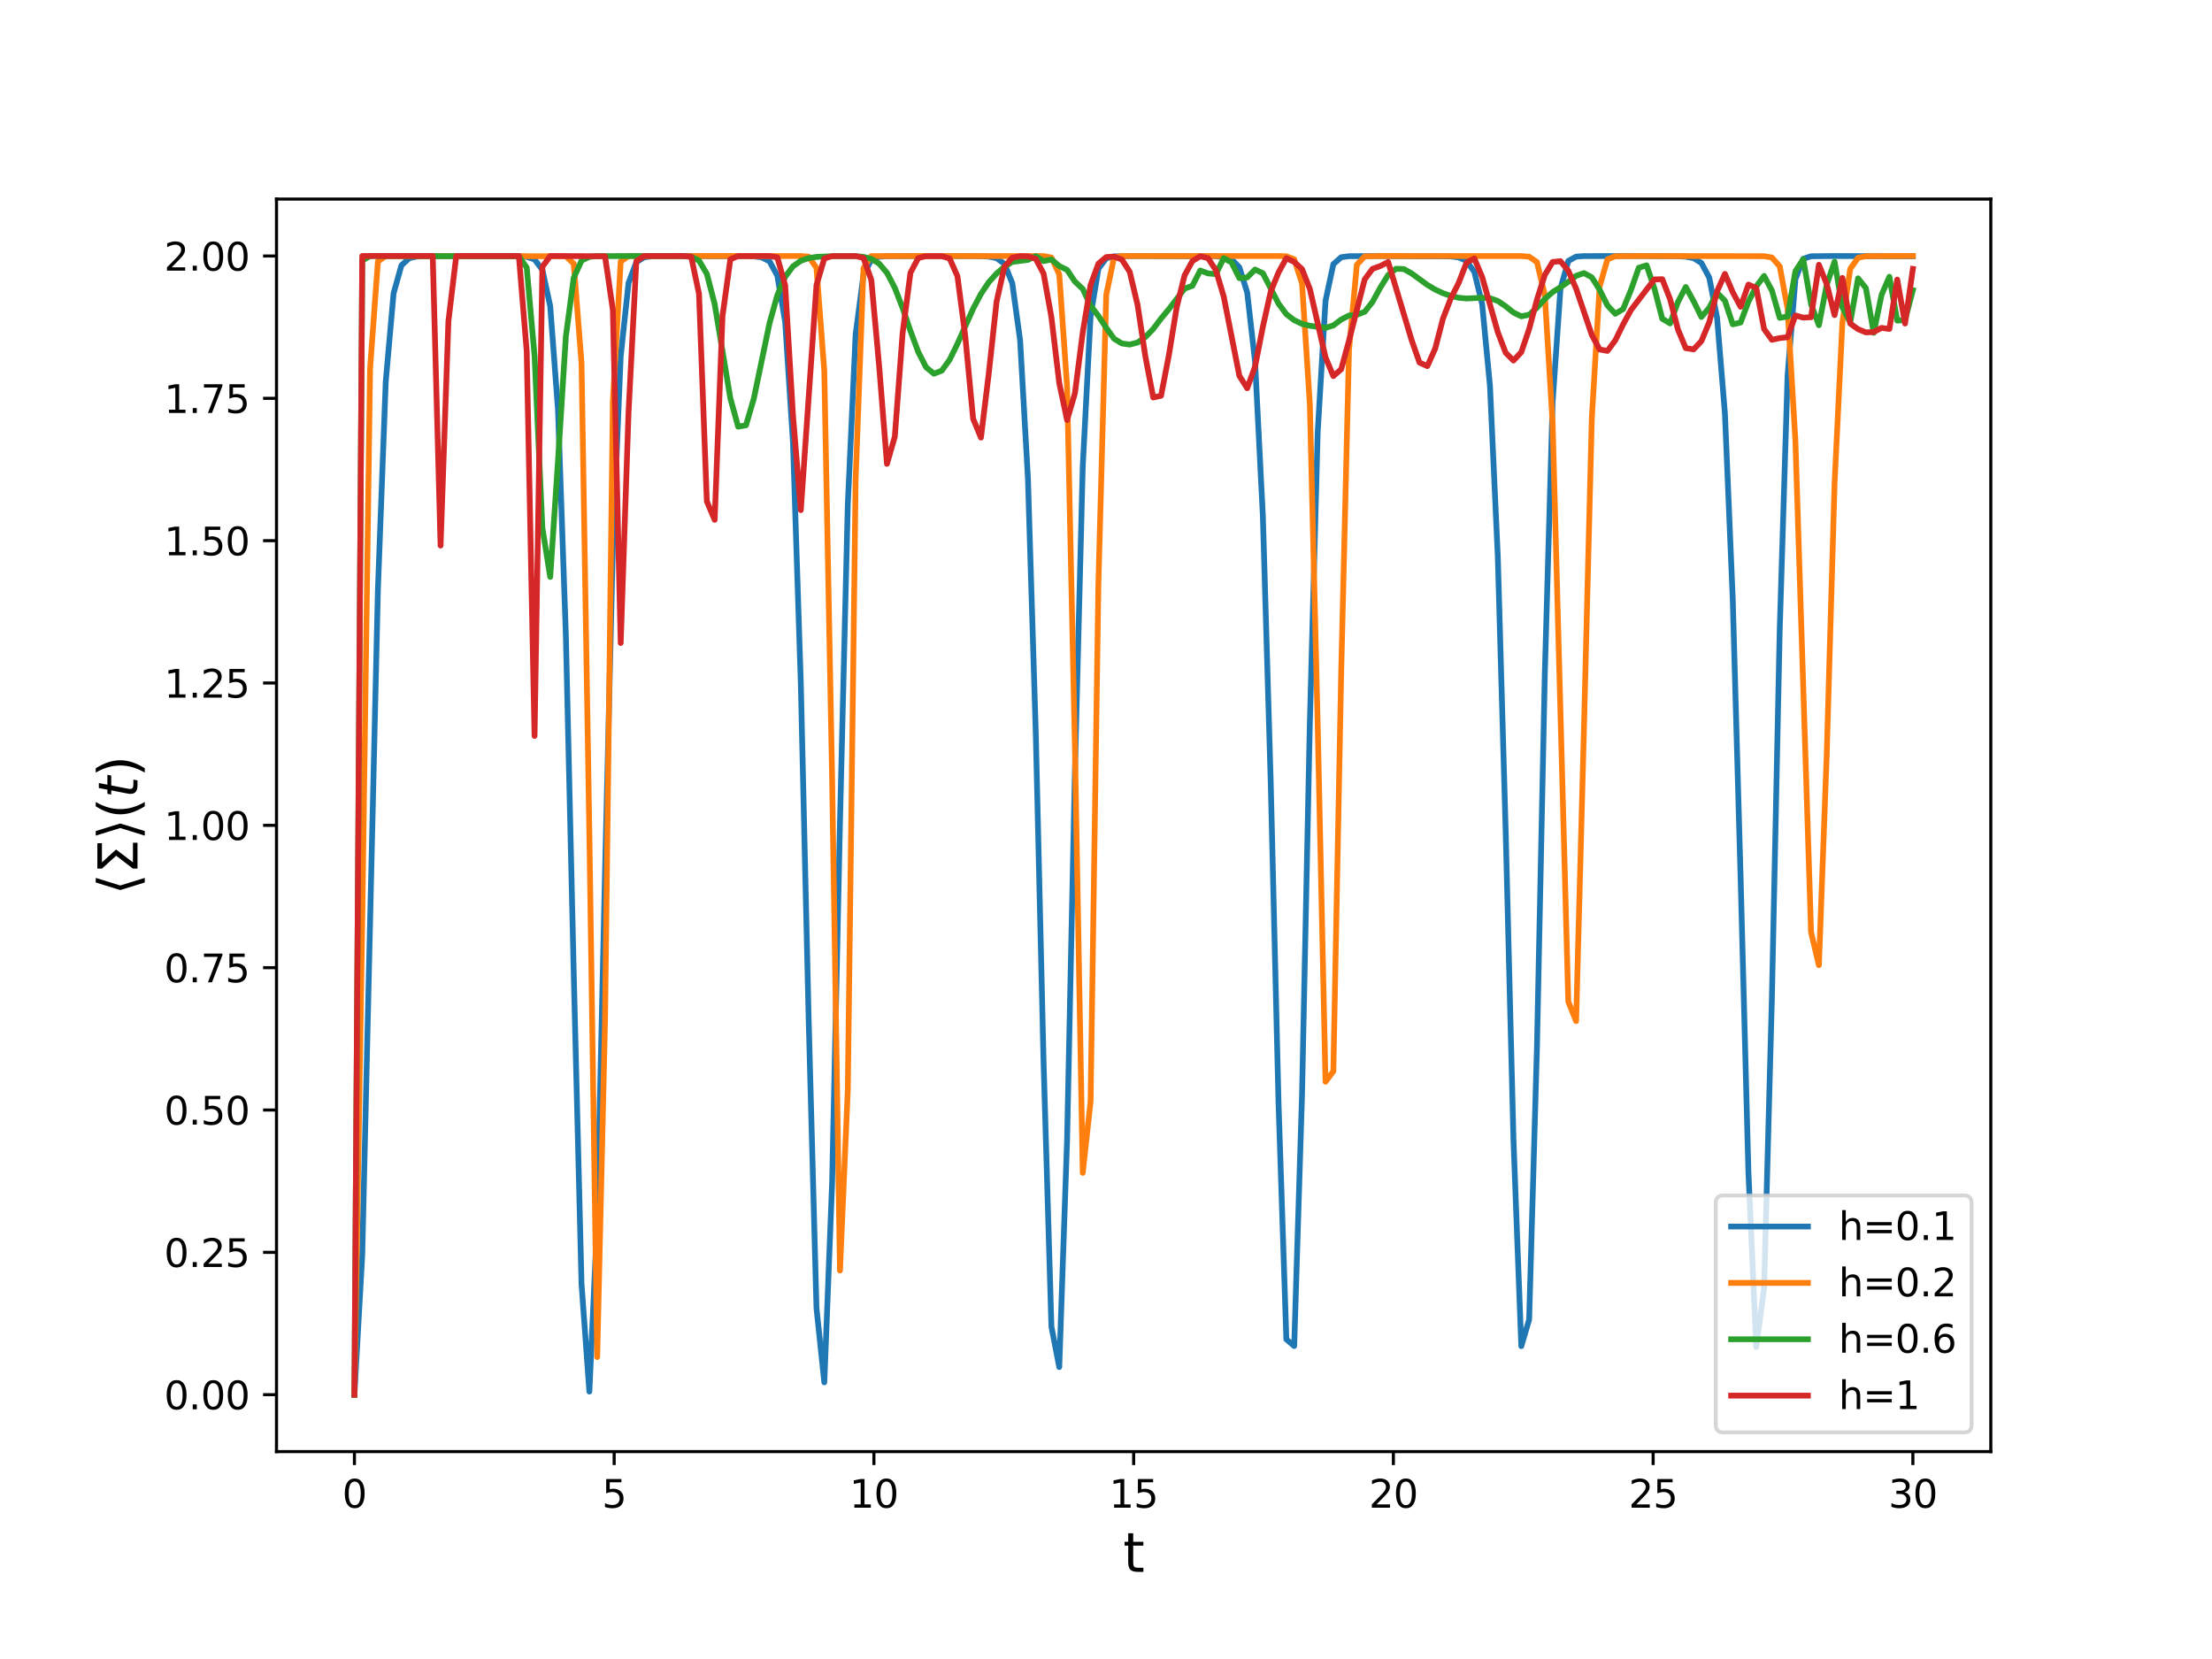 <?xml version="1.0" encoding="utf-8" standalone="no"?>
<!DOCTYPE svg PUBLIC "-//W3C//DTD SVG 1.1//EN"
  "http://www.w3.org/Graphics/SVG/1.1/DTD/svg11.dtd">
<svg height="432pt" version="1.1" viewBox="0 0 576 432" width="576pt" xmlns="http://www.w3.org/2000/svg" xmlns:xlink="http://www.w3.org/1999/xlink">
 <defs>
  <style type="text/css">*{stroke-linecap:butt;stroke-linejoin:round;}</style>
 </defs>
 <g id="figure_1">
  <g id="patch_1">
   <path d="M 0 432 
L 576 432 
L 576 0 
L 0 0 
z
" style="fill:#ffffff;"/>
  </g>
  <g id="axes_1">
   <g id="patch_2">
    <path d="M 72 378 
L 518.4 378 
L 518.4 51.84 
L 72 51.84 
z
" style="fill:#ffffff;"/>
   </g>
   <g id="matplotlib.axis_1">
    <g id="xtick_1">
     <g id="line2d_1">
      <defs>
       <path d="M 0 0 
L 0 3.5 
" id="md4210385cf" style="stroke:#000000;stroke-width:0.8;"/>
      </defs>
      <g>
       <use style="stroke:#000000;stroke-width:0.8;" x="92.291" xlink:href="#md4210385cf" y="378"/>
      </g>
     </g>
     <g id="text_1">
      <!-- 0 -->
      <g transform="translate(89.11 392.598)scale(0.1 -0.1)">
       <defs>
        <path d="M 2034 4250 
Q 1547 4250 1301 3770 
Q 1056 3291 1056 2328 
Q 1056 1369 1301 889 
Q 1547 409 2034 409 
Q 2525 409 2770 889 
Q 3016 1369 3016 2328 
Q 3016 3291 2770 3770 
Q 2525 4250 2034 4250 
z
M 2034 4750 
Q 2819 4750 3233 4129 
Q 3647 3509 3647 2328 
Q 3647 1150 3233 529 
Q 2819 -91 2034 -91 
Q 1250 -91 836 529 
Q 422 1150 422 2328 
Q 422 3509 836 4129 
Q 1250 4750 2034 4750 
z
" id="DejaVuSans-30" transform="scale(0.016)"/>
       </defs>
       <use xlink:href="#DejaVuSans-30"/>
      </g>
     </g>
    </g>
    <g id="xtick_2">
     <g id="line2d_2">
      <g>
       <use style="stroke:#000000;stroke-width:0.8;" x="159.927" xlink:href="#md4210385cf" y="378"/>
      </g>
     </g>
     <g id="text_2">
      <!-- 5 -->
      <g transform="translate(156.746 392.598)scale(0.1 -0.1)">
       <defs>
        <path d="M 691 4666 
L 3169 4666 
L 3169 4134 
L 1269 4134 
L 1269 2991 
Q 1406 3038 1543 3061 
Q 1681 3084 1819 3084 
Q 2600 3084 3056 2656 
Q 3513 2228 3513 1497 
Q 3513 744 3044 326 
Q 2575 -91 1722 -91 
Q 1428 -91 1123 -41 
Q 819 9 494 109 
L 494 744 
Q 775 591 1075 516 
Q 1375 441 1709 441 
Q 2250 441 2565 725 
Q 2881 1009 2881 1497 
Q 2881 1984 2565 2268 
Q 2250 2553 1709 2553 
Q 1456 2553 1204 2497 
Q 953 2441 691 2322 
L 691 4666 
z
" id="DejaVuSans-35" transform="scale(0.016)"/>
       </defs>
       <use xlink:href="#DejaVuSans-35"/>
      </g>
     </g>
    </g>
    <g id="xtick_3">
     <g id="line2d_3">
      <g>
       <use style="stroke:#000000;stroke-width:0.8;" x="227.564" xlink:href="#md4210385cf" y="378"/>
      </g>
     </g>
     <g id="text_3">
      <!-- 10 -->
      <g transform="translate(221.201 392.598)scale(0.1 -0.1)">
       <defs>
        <path d="M 794 531 
L 1825 531 
L 1825 4091 
L 703 3866 
L 703 4441 
L 1819 4666 
L 2450 4666 
L 2450 531 
L 3481 531 
L 3481 0 
L 794 0 
L 794 531 
z
" id="DejaVuSans-31" transform="scale(0.016)"/>
       </defs>
       <use xlink:href="#DejaVuSans-31"/>
       <use x="63.623" xlink:href="#DejaVuSans-30"/>
      </g>
     </g>
    </g>
    <g id="xtick_4">
     <g id="line2d_4">
      <g>
       <use style="stroke:#000000;stroke-width:0.8;" x="295.2" xlink:href="#md4210385cf" y="378"/>
      </g>
     </g>
     <g id="text_4">
      <!-- 15 -->
      <g transform="translate(288.837 392.598)scale(0.1 -0.1)">
       <use xlink:href="#DejaVuSans-31"/>
       <use x="63.623" xlink:href="#DejaVuSans-35"/>
      </g>
     </g>
    </g>
    <g id="xtick_5">
     <g id="line2d_5">
      <g>
       <use style="stroke:#000000;stroke-width:0.8;" x="362.836" xlink:href="#md4210385cf" y="378"/>
      </g>
     </g>
     <g id="text_5">
      <!-- 20 -->
      <g transform="translate(356.474 392.598)scale(0.1 -0.1)">
       <defs>
        <path d="M 1228 531 
L 3431 531 
L 3431 0 
L 469 0 
L 469 531 
Q 828 903 1448 1529 
Q 2069 2156 2228 2338 
Q 2531 2678 2651 2914 
Q 2772 3150 2772 3378 
Q 2772 3750 2511 3984 
Q 2250 4219 1831 4219 
Q 1534 4219 1204 4116 
Q 875 4013 500 3803 
L 500 4441 
Q 881 4594 1212 4672 
Q 1544 4750 1819 4750 
Q 2544 4750 2975 4387 
Q 3406 4025 3406 3419 
Q 3406 3131 3298 2873 
Q 3191 2616 2906 2266 
Q 2828 2175 2409 1742 
Q 1991 1309 1228 531 
z
" id="DejaVuSans-32" transform="scale(0.016)"/>
       </defs>
       <use xlink:href="#DejaVuSans-32"/>
       <use x="63.623" xlink:href="#DejaVuSans-30"/>
      </g>
     </g>
    </g>
    <g id="xtick_6">
     <g id="line2d_6">
      <g>
       <use style="stroke:#000000;stroke-width:0.8;" x="430.473" xlink:href="#md4210385cf" y="378"/>
      </g>
     </g>
     <g id="text_6">
      <!-- 25 -->
      <g transform="translate(424.11 392.598)scale(0.1 -0.1)">
       <use xlink:href="#DejaVuSans-32"/>
       <use x="63.623" xlink:href="#DejaVuSans-35"/>
      </g>
     </g>
    </g>
    <g id="xtick_7">
     <g id="line2d_7">
      <g>
       <use style="stroke:#000000;stroke-width:0.8;" x="498.109" xlink:href="#md4210385cf" y="378"/>
      </g>
     </g>
     <g id="text_7">
      <!-- 30 -->
      <g transform="translate(491.747 392.598)scale(0.1 -0.1)">
       <defs>
        <path d="M 2597 2516 
Q 3050 2419 3304 2112 
Q 3559 1806 3559 1356 
Q 3559 666 3084 287 
Q 2609 -91 1734 -91 
Q 1441 -91 1130 -33 
Q 819 25 488 141 
L 488 750 
Q 750 597 1062 519 
Q 1375 441 1716 441 
Q 2309 441 2620 675 
Q 2931 909 2931 1356 
Q 2931 1769 2642 2001 
Q 2353 2234 1838 2234 
L 1294 2234 
L 1294 2753 
L 1863 2753 
Q 2328 2753 2575 2939 
Q 2822 3125 2822 3475 
Q 2822 3834 2567 4026 
Q 2313 4219 1838 4219 
Q 1578 4219 1281 4162 
Q 984 4106 628 3988 
L 628 4550 
Q 988 4650 1302 4700 
Q 1616 4750 1894 4750 
Q 2613 4750 3031 4423 
Q 3450 4097 3450 3541 
Q 3450 3153 3228 2886 
Q 3006 2619 2597 2516 
z
" id="DejaVuSans-33" transform="scale(0.016)"/>
       </defs>
       <use xlink:href="#DejaVuSans-33"/>
       <use x="63.623" xlink:href="#DejaVuSans-30"/>
      </g>
     </g>
    </g>
    <g id="text_8">
     <!-- t -->
     <g transform="translate(292.456 409.316)scale(0.14 -0.14)">
      <defs>
       <path d="M 1172 4494 
L 1172 3500 
L 2356 3500 
L 2356 3053 
L 1172 3053 
L 1172 1153 
Q 1172 725 1289 603 
Q 1406 481 1766 481 
L 2356 481 
L 2356 0 
L 1766 0 
Q 1100 0 847 248 
Q 594 497 594 1153 
L 594 3053 
L 172 3053 
L 172 3500 
L 594 3500 
L 594 4494 
L 1172 4494 
z
" id="DejaVuSans-74" transform="scale(0.016)"/>
      </defs>
      <use xlink:href="#DejaVuSans-74"/>
     </g>
    </g>
   </g>
   <g id="matplotlib.axis_2">
    <g id="ytick_1">
     <g id="line2d_8">
      <defs>
       <path d="M 0 0 
L -3.5 0 
" id="m33997b8f4a" style="stroke:#000000;stroke-width:0.8;"/>
      </defs>
      <g>
       <use style="stroke:#000000;stroke-width:0.8;" x="72" xlink:href="#m33997b8f4a" y="363.175"/>
      </g>
     </g>
     <g id="text_9">
      <!-- 0.00 -->
      <g transform="translate(42.734 366.974)scale(0.1 -0.1)">
       <defs>
        <path d="M 684 794 
L 1344 794 
L 1344 0 
L 684 0 
L 684 794 
z
" id="DejaVuSans-2e" transform="scale(0.016)"/>
       </defs>
       <use xlink:href="#DejaVuSans-30"/>
       <use x="63.623" xlink:href="#DejaVuSans-2e"/>
       <use x="95.41" xlink:href="#DejaVuSans-30"/>
       <use x="159.033" xlink:href="#DejaVuSans-30"/>
      </g>
     </g>
    </g>
    <g id="ytick_2">
     <g id="line2d_9">
      <g>
       <use style="stroke:#000000;stroke-width:0.8;" x="72" xlink:href="#m33997b8f4a" y="326.111"/>
      </g>
     </g>
     <g id="text_10">
      <!-- 0.25 -->
      <g transform="translate(42.734 329.91)scale(0.1 -0.1)">
       <use xlink:href="#DejaVuSans-30"/>
       <use x="63.623" xlink:href="#DejaVuSans-2e"/>
       <use x="95.41" xlink:href="#DejaVuSans-32"/>
       <use x="159.033" xlink:href="#DejaVuSans-35"/>
      </g>
     </g>
    </g>
    <g id="ytick_3">
     <g id="line2d_10">
      <g>
       <use style="stroke:#000000;stroke-width:0.8;" x="72" xlink:href="#m33997b8f4a" y="289.047"/>
      </g>
     </g>
     <g id="text_11">
      <!-- 0.50 -->
      <g transform="translate(42.734 292.846)scale(0.1 -0.1)">
       <use xlink:href="#DejaVuSans-30"/>
       <use x="63.623" xlink:href="#DejaVuSans-2e"/>
       <use x="95.41" xlink:href="#DejaVuSans-35"/>
       <use x="159.033" xlink:href="#DejaVuSans-30"/>
      </g>
     </g>
    </g>
    <g id="ytick_4">
     <g id="line2d_11">
      <g>
       <use style="stroke:#000000;stroke-width:0.8;" x="72" xlink:href="#m33997b8f4a" y="251.984"/>
      </g>
     </g>
     <g id="text_12">
      <!-- 0.75 -->
      <g transform="translate(42.734 255.783)scale(0.1 -0.1)">
       <defs>
        <path d="M 525 4666 
L 3525 4666 
L 3525 4397 
L 1831 0 
L 1172 0 
L 2766 4134 
L 525 4134 
L 525 4666 
z
" id="DejaVuSans-37" transform="scale(0.016)"/>
       </defs>
       <use xlink:href="#DejaVuSans-30"/>
       <use x="63.623" xlink:href="#DejaVuSans-2e"/>
       <use x="95.41" xlink:href="#DejaVuSans-37"/>
       <use x="159.033" xlink:href="#DejaVuSans-35"/>
      </g>
     </g>
    </g>
    <g id="ytick_5">
     <g id="line2d_12">
      <g>
       <use style="stroke:#000000;stroke-width:0.8;" x="72" xlink:href="#m33997b8f4a" y="214.92"/>
      </g>
     </g>
     <g id="text_13">
      <!-- 1.00 -->
      <g transform="translate(42.734 218.719)scale(0.1 -0.1)">
       <use xlink:href="#DejaVuSans-31"/>
       <use x="63.623" xlink:href="#DejaVuSans-2e"/>
       <use x="95.41" xlink:href="#DejaVuSans-30"/>
       <use x="159.033" xlink:href="#DejaVuSans-30"/>
      </g>
     </g>
    </g>
    <g id="ytick_6">
     <g id="line2d_13">
      <g>
       <use style="stroke:#000000;stroke-width:0.8;" x="72" xlink:href="#m33997b8f4a" y="177.856"/>
      </g>
     </g>
     <g id="text_14">
      <!-- 1.25 -->
      <g transform="translate(42.734 181.656)scale(0.1 -0.1)">
       <use xlink:href="#DejaVuSans-31"/>
       <use x="63.623" xlink:href="#DejaVuSans-2e"/>
       <use x="95.41" xlink:href="#DejaVuSans-32"/>
       <use x="159.033" xlink:href="#DejaVuSans-35"/>
      </g>
     </g>
    </g>
    <g id="ytick_7">
     <g id="line2d_14">
      <g>
       <use style="stroke:#000000;stroke-width:0.8;" x="72" xlink:href="#m33997b8f4a" y="140.793"/>
      </g>
     </g>
     <g id="text_15">
      <!-- 1.50 -->
      <g transform="translate(42.734 144.592)scale(0.1 -0.1)">
       <use xlink:href="#DejaVuSans-31"/>
       <use x="63.623" xlink:href="#DejaVuSans-2e"/>
       <use x="95.41" xlink:href="#DejaVuSans-35"/>
       <use x="159.033" xlink:href="#DejaVuSans-30"/>
      </g>
     </g>
    </g>
    <g id="ytick_8">
     <g id="line2d_15">
      <g>
       <use style="stroke:#000000;stroke-width:0.8;" x="72" xlink:href="#m33997b8f4a" y="103.729"/>
      </g>
     </g>
     <g id="text_16">
      <!-- 1.75 -->
      <g transform="translate(42.734 107.528)scale(0.1 -0.1)">
       <use xlink:href="#DejaVuSans-31"/>
       <use x="63.623" xlink:href="#DejaVuSans-2e"/>
       <use x="95.41" xlink:href="#DejaVuSans-37"/>
       <use x="159.033" xlink:href="#DejaVuSans-35"/>
      </g>
     </g>
    </g>
    <g id="ytick_9">
     <g id="line2d_16">
      <g>
       <use style="stroke:#000000;stroke-width:0.8;" x="72" xlink:href="#m33997b8f4a" y="66.665"/>
      </g>
     </g>
     <g id="text_17">
      <!-- 2.00 -->
      <g transform="translate(42.734 70.465)scale(0.1 -0.1)">
       <use xlink:href="#DejaVuSans-32"/>
       <use x="63.623" xlink:href="#DejaVuSans-2e"/>
       <use x="95.41" xlink:href="#DejaVuSans-30"/>
       <use x="159.033" xlink:href="#DejaVuSans-30"/>
      </g>
     </g>
    </g>
    <g id="text_18">
     <!-- $\langle \Sigma \rangle (t)$ -->
     <g transform="translate(35.823 233.05)rotate(-90)scale(0.14 -0.14)">
      <defs>
       <path d="M 572 2006 
L 1453 4856 
L 1984 4856 
L 1103 2006 
L 1984 -844 
L 1453 -844 
L 572 2006 
z
" id="DejaVuSans-27e8" transform="scale(0.016)"/>
       <path d="M 1353 531 
L 3634 531 
L 3634 0 
L 628 0 
L 628 531 
L 2125 2481 
L 628 4134 
L 628 4666 
L 3578 4666 
L 3578 4134 
L 1353 4134 
L 2850 2494 
L 1353 531 
z
" id="DejaVuSans-3a3" transform="scale(0.016)"/>
       <path d="M 1925 2006 
L 1044 -844 
L 513 -844 
L 1394 2006 
L 513 4856 
L 1044 4856 
L 1925 2006 
z
" id="DejaVuSans-27e9" transform="scale(0.016)"/>
       <path d="M 1984 4856 
Q 1566 4138 1362 3434 
Q 1159 2731 1159 2009 
Q 1159 1288 1364 580 
Q 1569 -128 1984 -844 
L 1484 -844 
Q 1016 -109 783 600 
Q 550 1309 550 2009 
Q 550 2706 781 3412 
Q 1013 4119 1484 4856 
L 1984 4856 
z
" id="DejaVuSans-28" transform="scale(0.016)"/>
       <path d="M 2706 3500 
L 2619 3053 
L 1472 3053 
L 1100 1153 
Q 1081 1047 1072 975 
Q 1063 903 1063 863 
Q 1063 663 1183 572 
Q 1303 481 1569 481 
L 2150 481 
L 2053 0 
L 1503 0 
Q 991 0 739 200 
Q 488 400 488 806 
Q 488 878 497 964 
Q 506 1050 525 1153 
L 897 3053 
L 409 3053 
L 500 3500 
L 978 3500 
L 1172 4494 
L 1747 4494 
L 1556 3500 
L 2706 3500 
z
" id="DejaVuSans-Oblique-74" transform="scale(0.016)"/>
       <path d="M 513 4856 
L 1013 4856 
Q 1481 4119 1714 3412 
Q 1947 2706 1947 2009 
Q 1947 1309 1714 600 
Q 1481 -109 1013 -844 
L 513 -844 
Q 928 -128 1133 580 
Q 1338 1288 1338 2009 
Q 1338 2731 1133 3434 
Q 928 4138 513 4856 
z
" id="DejaVuSans-29" transform="scale(0.016)"/>
      </defs>
      <use transform="translate(0 0.125)" xlink:href="#DejaVuSans-27e8"/>
      <use transform="translate(39.014 0.125)" xlink:href="#DejaVuSans-3a3"/>
      <use transform="translate(102.197 0.125)" xlink:href="#DejaVuSans-27e9"/>
      <use transform="translate(141.211 0.125)" xlink:href="#DejaVuSans-28"/>
      <use transform="translate(180.225 0.125)" xlink:href="#DejaVuSans-Oblique-74"/>
      <use transform="translate(219.434 0.125)" xlink:href="#DejaVuSans-29"/>
     </g>
    </g>
   </g>
   <g id="line2d_17">
    <path clip-path="url(#pff16eac37c)" d="M 92.291 363.175 
L 94.33 326.72 
L 98.409 153.489 
L 100.448 99.366 
L 102.487 76.387 
L 104.527 69.108 
L 106.566 67.223 
L 108.605 66.789 
L 112.684 66.673 
L 135.116 66.717 
L 137.155 66.878 
L 139.195 67.559 
L 141.234 70.26 
L 143.273 79.721 
L 145.312 106.873 
L 147.352 165.523 
L 149.391 253.064 
L 151.43 334.342 
L 153.47 362.366 
L 155.509 317.845 
L 157.548 227.303 
L 159.587 142.045 
L 161.627 92.77 
L 163.666 73.699 
L 165.705 68.26 
L 167.745 66.997 
L 169.784 66.734 
L 175.902 66.667 
L 196.295 66.754 
L 198.334 67.016 
L 200.373 68.04 
L 202.412 71.78 
L 204.452 83.764 
L 206.491 115.26 
L 208.53 177.983 
L 210.57 265.238 
L 212.609 340.607 
L 214.648 359.955 
L 216.687 307.842 
L 218.727 214.111 
L 220.766 131.338 
L 222.805 87.086 
L 224.845 71.589 
L 226.884 67.659 
L 228.923 66.852 
L 230.962 66.702 
L 241.159 66.666 
L 255.434 66.706 
L 257.473 66.813 
L 259.512 67.22 
L 261.552 68.708 
L 263.591 73.732 
L 265.63 88.561 
L 267.67 124.469 
L 269.709 190.689 
L 271.748 276.691 
L 273.787 345.43 
L 275.827 355.979 
L 277.866 296.857 
L 279.905 200.977 
L 281.945 121.488 
L 283.984 82.291 
L 286.023 69.979 
L 288.062 67.249 
L 290.102 66.763 
L 294.18 66.67 
L 316.613 66.732 
L 318.652 66.903 
L 320.691 67.514 
L 322.73 69.607 
L 324.77 76.177 
L 326.809 94.142 
L 328.848 134.416 
L 330.888 203.453 
L 332.927 287.256 
L 334.966 348.753 
L 337.005 350.503 
L 339.045 285.054 
L 341.084 188.098 
L 343.123 112.587 
L 345.163 78.338 
L 347.202 68.792 
L 349.241 66.983 
L 351.28 66.713 
L 359.438 66.666 
L 377.791 66.773 
L 379.83 67.035 
L 381.87 67.925 
L 383.909 70.787 
L 385.948 79.175 
L 387.988 100.516 
L 390.027 144.992 
L 392.066 216.083 
L 394.105 296.781 
L 396.145 350.538 
L 398.184 343.615 
L 400.223 272.609 
L 402.263 175.655 
L 404.302 104.695 
L 406.341 75.164 
L 408.38 67.951 
L 410.42 66.822 
L 412.459 66.686 
L 426.734 66.666 
L 436.93 66.718 
L 438.97 66.835 
L 441.009 67.226 
L 443.048 68.484 
L 445.088 72.3 
L 447.127 82.777 
L 449.166 107.669 
L 451.205 156.065 
L 453.245 228.39 
L 455.284 305.134 
L 457.323 350.775 
L 459.363 335.427 
L 461.402 259.711 
L 463.441 163.815 
L 465.48 97.839 
L 467.52 72.69 
L 469.559 67.384 
L 471.598 66.732 
L 477.716 66.666 
L 498.109 66.747 
L 498.109 66.747 
" style="fill:none;stroke:#1f77b4;stroke-linecap:square;stroke-width:1.5;"/>
   </g>
   <g id="line2d_18">
    <path clip-path="url(#pff16eac37c)" d="M 92.291 363.175 
L 94.33 239.256 
L 96.369 95.952 
L 98.409 68.073 
L 100.448 66.689 
L 110.644 66.665 
L 147.352 66.731 
L 149.391 68.645 
L 151.43 94.575 
L 153.47 217.084 
L 155.509 353.38 
L 157.548 265.768 
L 159.587 104.659 
L 161.627 68.105 
L 163.666 66.676 
L 186.098 66.665 
L 208.53 66.671 
L 210.57 66.837 
L 212.609 69.74 
L 214.648 96.712 
L 216.687 202.976 
L 218.727 330.841 
L 220.766 283.785 
L 222.805 124.952 
L 224.845 69.827 
L 226.884 66.687 
L 239.12 66.665 
L 271.748 66.688 
L 273.787 67.066 
L 275.827 71.438 
L 277.866 100.612 
L 279.905 194.392 
L 281.945 305.41 
L 283.984 286.822 
L 286.023 152.024 
L 288.062 76.774 
L 290.102 66.97 
L 292.141 66.668 
L 332.927 66.669 
L 334.966 66.733 
L 337.005 67.504 
L 339.045 73.802 
L 341.084 105.343 
L 343.123 188.633 
L 345.163 281.679 
L 347.202 278.956 
L 349.241 175.215 
L 351.28 91.077 
L 353.32 68.943 
L 355.359 66.761 
L 359.438 66.665 
L 396.145 66.68 
L 398.184 66.841 
L 400.223 68.246 
L 402.263 76.816 
L 404.302 110.252 
L 408.38 260.806 
L 410.42 265.904 
L 412.459 189.771 
L 414.498 109.111 
L 416.538 74.619 
L 418.577 67.525 
L 420.616 66.723 
L 426.734 66.665 
L 459.363 66.709 
L 461.402 67.059 
L 463.441 69.377 
L 465.48 80.362 
L 467.52 114.85 
L 471.598 242.758 
L 473.638 251.327 
L 475.677 196.489 
L 477.716 125.922 
L 479.756 83.987 
L 481.795 70.024 
L 483.834 67.121 
L 485.873 66.711 
L 491.991 66.665 
L 498.109 66.665 
L 498.109 66.665 
" style="fill:none;stroke:#ff7f0e;stroke-linecap:square;stroke-width:1.5;"/>
   </g>
   <g id="line2d_19">
    <path clip-path="url(#pff16eac37c)" d="M 92.291 363.175 
L 94.33 67.85 
L 96.369 66.665 
L 135.116 66.745 
L 137.155 69.675 
L 139.195 92.58 
L 141.234 137.428 
L 143.273 150.231 
L 145.312 119.897 
L 147.352 87.583 
L 149.391 72.362 
L 151.43 67.865 
L 153.47 66.878 
L 155.509 66.699 
L 165.705 66.665 
L 177.941 66.687 
L 179.98 66.869 
L 182.02 67.863 
L 184.059 71.308 
L 186.098 79.171 
L 190.177 103.686 
L 192.216 111.11 
L 194.255 110.745 
L 196.295 103.789 
L 200.373 84.208 
L 202.412 76.87 
L 204.452 72.095 
L 206.491 69.346 
L 208.53 67.911 
L 210.57 67.215 
L 212.609 66.9 
L 216.687 66.708 
L 222.805 66.706 
L 224.845 66.886 
L 226.884 67.409 
L 228.923 68.638 
L 230.962 71.035 
L 233.002 74.936 
L 235.041 80.223 
L 237.08 86.167 
L 239.12 91.668 
L 241.159 95.646 
L 243.198 97.311 
L 245.237 96.518 
L 247.277 93.681 
L 249.316 89.529 
L 253.395 80.409 
L 255.434 76.545 
L 257.473 73.491 
L 259.512 71.215 
L 261.552 69.471 
L 263.591 68.201 
L 267.67 67.673 
L 269.709 66.678 
L 271.748 67.993 
L 273.787 67.56 
L 275.827 69.273 
L 277.866 70.287 
L 279.905 73.323 
L 281.945 75.235 
L 283.984 79.568 
L 286.023 82.279 
L 288.062 85.366 
L 290.102 88.204 
L 292.141 89.442 
L 294.18 89.72 
L 296.22 89.193 
L 298.259 87.767 
L 300.298 85.655 
L 302.338 82.937 
L 304.377 80.494 
L 308.455 75.159 
L 310.495 74.432 
L 312.534 70.437 
L 314.573 71.192 
L 316.613 71.379 
L 318.652 67.234 
L 320.691 68.336 
L 322.73 72.435 
L 324.77 72.255 
L 326.809 70.181 
L 328.848 71.144 
L 332.927 79.072 
L 334.966 81.813 
L 337.005 83.38 
L 339.045 84.343 
L 341.084 84.832 
L 345.163 85.38 
L 347.202 84.74 
L 349.241 83.207 
L 351.28 82.146 
L 353.32 81.96 
L 355.359 81.191 
L 357.398 78.625 
L 359.438 74.873 
L 361.477 71.603 
L 363.516 69.979 
L 365.555 70.06 
L 367.595 71.209 
L 371.673 74.183 
L 373.713 75.396 
L 375.752 76.346 
L 377.791 77.061 
L 379.83 77.536 
L 381.87 77.724 
L 385.948 77.533 
L 387.988 77.657 
L 390.027 78.363 
L 392.066 79.757 
L 394.105 81.383 
L 396.145 82.372 
L 398.184 81.951 
L 400.223 80.135 
L 402.263 77.847 
L 404.302 76.06 
L 406.341 74.791 
L 408.38 73.376 
L 410.42 71.821 
L 412.459 71.114 
L 414.498 72.211 
L 416.538 75.449 
L 418.577 79.537 
L 420.616 81.712 
L 422.655 80.486 
L 424.695 75.519 
L 426.734 69.724 
L 428.773 69.088 
L 430.813 75.178 
L 432.852 83.003 
L 434.891 84.222 
L 436.93 78.642 
L 438.97 74.731 
L 441.009 78.42 
L 443.048 82.538 
L 445.088 80.131 
L 447.127 76.219 
L 449.166 78.3 
L 451.205 84.456 
L 453.245 83.986 
L 455.284 78.555 
L 457.323 74.592 
L 459.363 71.849 
L 461.402 75.649 
L 463.441 82.766 
L 465.48 82.427 
L 467.52 70.609 
L 469.559 67.496 
L 471.598 79.254 
L 473.638 84.687 
L 475.677 74.126 
L 477.716 68.13 
L 479.756 80.054 
L 481.795 83.966 
L 483.834 72.48 
L 485.873 75.023 
L 487.913 86.675 
L 489.952 76.778 
L 491.991 72.069 
L 494.031 83.491 
L 496.07 83.323 
L 498.109 75.548 
L 498.109 75.548 
" style="fill:none;stroke:#2ca02c;stroke-linecap:square;stroke-width:1.5;"/>
   </g>
   <g id="line2d_20">
    <path clip-path="url(#pff16eac37c)" d="M 92.291 363.175 
L 94.33 66.665 
L 112.684 66.665 
L 114.723 142.068 
L 116.762 83.675 
L 118.802 66.665 
L 135.116 66.67 
L 137.155 91.467 
L 139.195 191.637 
L 141.234 69.465 
L 143.273 66.666 
L 157.548 66.718 
L 159.587 80.713 
L 161.627 167.433 
L 163.666 107.446 
L 165.705 67.984 
L 167.745 66.671 
L 177.941 66.666 
L 179.98 66.842 
L 182.02 76.497 
L 184.059 130.55 
L 186.098 135.365 
L 188.137 82.317 
L 190.177 67.526 
L 192.216 66.679 
L 200.373 66.669 
L 202.412 67.006 
L 204.452 74.264 
L 206.491 108.134 
L 208.53 132.841 
L 212.609 74.259 
L 214.648 67.309 
L 216.687 66.69 
L 222.805 66.679 
L 224.845 67.166 
L 226.884 72.876 
L 228.923 95.264 
L 230.962 120.788 
L 233.002 113.732 
L 235.041 86.72 
L 237.08 71.032 
L 239.12 67.182 
L 241.159 66.701 
L 245.237 66.702 
L 247.277 67.303 
L 249.316 71.926 
L 251.355 87.542 
L 253.395 109.038 
L 255.434 113.952 
L 257.473 97.276 
L 259.512 78.501 
L 261.552 69.49 
L 263.591 67.108 
L 265.63 66.694 
L 267.67 66.742 
L 269.709 67.407 
L 271.748 71.237 
L 273.787 82.629 
L 275.827 99.77 
L 277.866 109.376 
L 279.905 102.418 
L 281.945 86.582 
L 283.984 74.209 
L 286.023 68.653 
L 288.062 66.938 
L 290.102 66.811 
L 292.141 67.598 
L 294.18 70.787 
L 296.22 79.377 
L 298.259 92.872 
L 300.298 103.507 
L 302.338 103.051 
L 304.377 92.47 
L 306.416 79.992 
L 308.455 71.721 
L 310.495 67.979 
L 312.534 66.731 
L 314.573 67.22 
L 316.613 70.367 
L 318.652 77.218 
L 322.73 97.871 
L 324.77 101.096 
L 326.809 95.47 
L 328.848 85.095 
L 330.888 75.953 
L 332.927 70.943 
L 334.966 67.231 
L 337.005 68.205 
L 339.045 70.069 
L 341.084 75.245 
L 345.163 93.059 
L 347.202 97.933 
L 349.241 96.156 
L 351.28 88.692 
L 355.359 72.752 
L 357.398 70.009 
L 359.438 69.274 
L 361.477 68.222 
L 367.595 88.604 
L 369.634 94.399 
L 371.673 95.338 
L 373.713 90.789 
L 375.752 82.947 
L 377.791 77.696 
L 379.83 73.684 
L 381.87 68.418 
L 383.909 67.296 
L 385.948 72.131 
L 390.027 86.507 
L 392.066 91.845 
L 394.105 93.89 
L 396.145 91.693 
L 398.184 85.68 
L 400.223 78.017 
L 402.263 71.603 
L 404.302 68.219 
L 406.341 68.012 
L 408.38 70.486 
L 410.42 75.169 
L 414.498 87.208 
L 416.538 91.002 
L 418.577 91.373 
L 420.616 88.629 
L 422.655 84.471 
L 424.695 80.734 
L 428.773 75.388 
L 430.813 72.765 
L 432.852 72.704 
L 434.891 77.898 
L 436.93 85.791 
L 438.97 90.658 
L 441.009 90.981 
L 443.048 88.818 
L 445.088 83.892 
L 447.127 75.853 
L 449.166 71.327 
L 451.205 76.097 
L 453.245 79.879 
L 455.284 74.107 
L 457.323 74.979 
L 459.363 85.67 
L 461.402 88.489 
L 463.441 88.034 
L 465.48 87.792 
L 467.52 82.148 
L 469.559 82.708 
L 471.598 82.602 
L 473.638 68.942 
L 475.677 73.983 
L 477.716 82.051 
L 479.756 72.366 
L 481.795 84.256 
L 483.834 85.712 
L 485.873 86.551 
L 487.913 86.465 
L 489.952 85.382 
L 491.991 85.667 
L 494.031 72.799 
L 496.07 84.248 
L 498.109 70.021 
L 498.109 70.021 
" style="fill:none;stroke:#d62728;stroke-linecap:square;stroke-width:1.5;"/>
   </g>
   <g id="patch_3">
    <path d="M 72 378 
L 72 51.84 
" style="fill:none;stroke:#000000;stroke-linecap:square;stroke-linejoin:miter;stroke-width:0.8;"/>
   </g>
   <g id="patch_4">
    <path d="M 518.4 378 
L 518.4 51.84 
" style="fill:none;stroke:#000000;stroke-linecap:square;stroke-linejoin:miter;stroke-width:0.8;"/>
   </g>
   <g id="patch_5">
    <path d="M 72 378 
L 518.4 378 
" style="fill:none;stroke:#000000;stroke-linecap:square;stroke-linejoin:miter;stroke-width:0.8;"/>
   </g>
   <g id="patch_6">
    <path d="M 72 51.84 
L 518.4 51.84 
" style="fill:none;stroke:#000000;stroke-linecap:square;stroke-linejoin:miter;stroke-width:0.8;"/>
   </g>
   <g id="legend_1">
    <g id="patch_7">
     <path d="M 448.78 373 
L 511.4 373 
Q 513.4 373 513.4 371 
L 513.4 313.288 
Q 513.4 311.288 511.4 311.288 
L 448.78 311.288 
Q 446.78 311.288 446.78 313.288 
L 446.78 371 
Q 446.78 373 448.78 373 
z
" style="fill:#ffffff;opacity:0.8;stroke:#cccccc;stroke-linejoin:miter;"/>
    </g>
    <g id="line2d_21">
     <path d="M 450.78 319.386 
L 470.78 319.386 
" style="fill:none;stroke:#1f77b4;stroke-linecap:square;stroke-width:1.5;"/>
    </g>
    <g id="line2d_22"/>
    <g id="text_19">
     <!-- h=0.1 -->
     <g transform="translate(478.78 322.886)scale(0.1 -0.1)">
      <defs>
       <path d="M 3513 2113 
L 3513 0 
L 2938 0 
L 2938 2094 
Q 2938 2591 2744 2837 
Q 2550 3084 2163 3084 
Q 1697 3084 1428 2787 
Q 1159 2491 1159 1978 
L 1159 0 
L 581 0 
L 581 4863 
L 1159 4863 
L 1159 2956 
Q 1366 3272 1645 3428 
Q 1925 3584 2291 3584 
Q 2894 3584 3203 3211 
Q 3513 2838 3513 2113 
z
" id="DejaVuSans-68" transform="scale(0.016)"/>
       <path d="M 678 2906 
L 4684 2906 
L 4684 2381 
L 678 2381 
L 678 2906 
z
M 678 1631 
L 4684 1631 
L 4684 1100 
L 678 1100 
L 678 1631 
z
" id="DejaVuSans-3d" transform="scale(0.016)"/>
      </defs>
      <use xlink:href="#DejaVuSans-68"/>
      <use x="63.379" xlink:href="#DejaVuSans-3d"/>
      <use x="147.168" xlink:href="#DejaVuSans-30"/>
      <use x="210.791" xlink:href="#DejaVuSans-2e"/>
      <use x="242.578" xlink:href="#DejaVuSans-31"/>
     </g>
    </g>
    <g id="line2d_23">
     <path d="M 450.78 334.064 
L 470.78 334.064 
" style="fill:none;stroke:#ff7f0e;stroke-linecap:square;stroke-width:1.5;"/>
    </g>
    <g id="line2d_24"/>
    <g id="text_20">
     <!-- h=0.2 -->
     <g transform="translate(478.78 337.564)scale(0.1 -0.1)">
      <use xlink:href="#DejaVuSans-68"/>
      <use x="63.379" xlink:href="#DejaVuSans-3d"/>
      <use x="147.168" xlink:href="#DejaVuSans-30"/>
      <use x="210.791" xlink:href="#DejaVuSans-2e"/>
      <use x="242.578" xlink:href="#DejaVuSans-32"/>
     </g>
    </g>
    <g id="line2d_25">
     <path d="M 450.78 348.742 
L 470.78 348.742 
" style="fill:none;stroke:#2ca02c;stroke-linecap:square;stroke-width:1.5;"/>
    </g>
    <g id="line2d_26"/>
    <g id="text_21">
     <!-- h=0.6 -->
     <g transform="translate(478.78 352.242)scale(0.1 -0.1)">
      <defs>
       <path d="M 2113 2584 
Q 1688 2584 1439 2293 
Q 1191 2003 1191 1497 
Q 1191 994 1439 701 
Q 1688 409 2113 409 
Q 2538 409 2786 701 
Q 3034 994 3034 1497 
Q 3034 2003 2786 2293 
Q 2538 2584 2113 2584 
z
M 3366 4563 
L 3366 3988 
Q 3128 4100 2886 4159 
Q 2644 4219 2406 4219 
Q 1781 4219 1451 3797 
Q 1122 3375 1075 2522 
Q 1259 2794 1537 2939 
Q 1816 3084 2150 3084 
Q 2853 3084 3261 2657 
Q 3669 2231 3669 1497 
Q 3669 778 3244 343 
Q 2819 -91 2113 -91 
Q 1303 -91 875 529 
Q 447 1150 447 2328 
Q 447 3434 972 4092 
Q 1497 4750 2381 4750 
Q 2619 4750 2861 4703 
Q 3103 4656 3366 4563 
z
" id="DejaVuSans-36" transform="scale(0.016)"/>
      </defs>
      <use xlink:href="#DejaVuSans-68"/>
      <use x="63.379" xlink:href="#DejaVuSans-3d"/>
      <use x="147.168" xlink:href="#DejaVuSans-30"/>
      <use x="210.791" xlink:href="#DejaVuSans-2e"/>
      <use x="242.578" xlink:href="#DejaVuSans-36"/>
     </g>
    </g>
    <g id="line2d_27">
     <path d="M 450.78 363.42 
L 470.78 363.42 
" style="fill:none;stroke:#d62728;stroke-linecap:square;stroke-width:1.5;"/>
    </g>
    <g id="line2d_28"/>
    <g id="text_22">
     <!-- h=1 -->
     <g transform="translate(478.78 366.92)scale(0.1 -0.1)">
      <use xlink:href="#DejaVuSans-68"/>
      <use x="63.379" xlink:href="#DejaVuSans-3d"/>
      <use x="147.168" xlink:href="#DejaVuSans-31"/>
     </g>
    </g>
   </g>
  </g>
 </g>
 <defs>
  <clipPath id="pff16eac37c">
   <rect height="326.16" width="446.4" x="72" y="51.84"/>
  </clipPath>
 </defs>
</svg>
